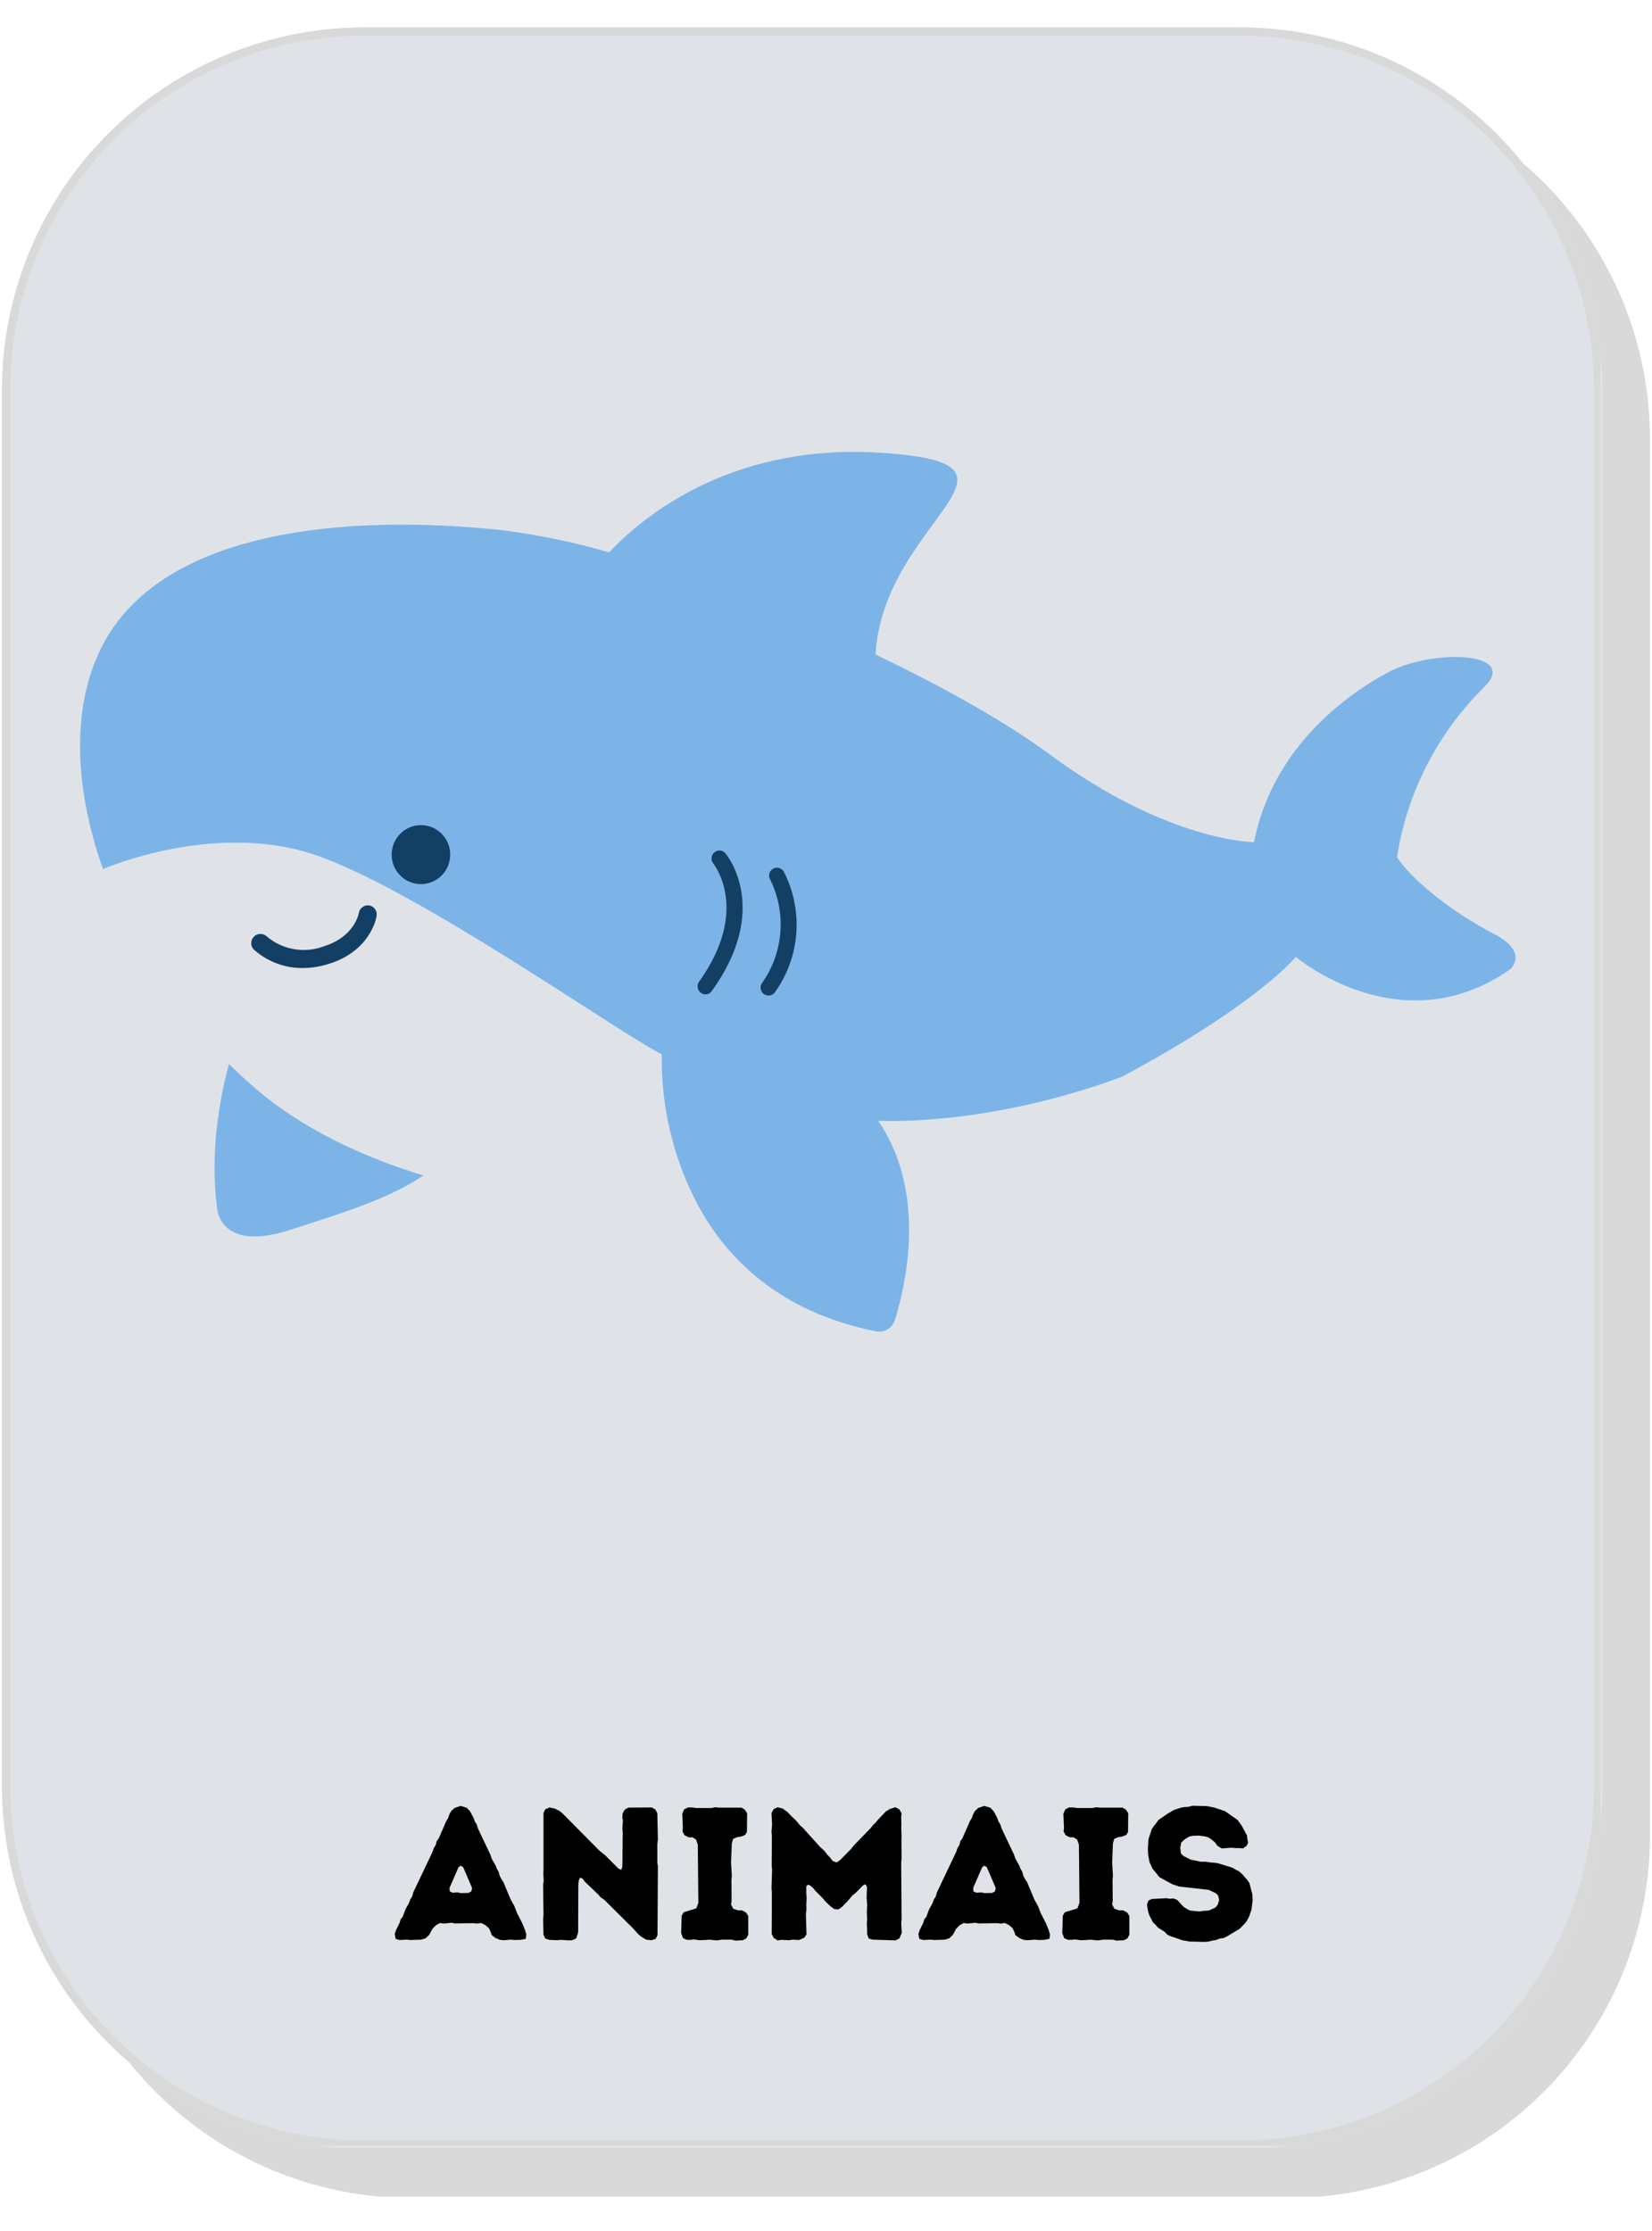 <svg xmlns="http://www.w3.org/2000/svg" xmlns:xlink="http://www.w3.org/1999/xlink" width="200" zoomAndPan="magnify" viewBox="0 0 150 202.5" height="270" preserveAspectRatio="xMidYMid meet" version="1.0"><defs><g/><clipPath id="f855cbfd3c"><path d="M 4.48 6.926 L 149.812 6.926 L 149.812 199.949 L 4.48 199.949 Z M 4.48 6.926 " clip-rule="nonzero"/></clipPath><clipPath id="bbf47126a3"><path d="M 37.398 6.926 L 116.898 6.926 C 125.629 6.926 134 10.395 140.172 16.566 C 146.348 22.742 149.816 31.113 149.816 39.844 L 149.816 166.594 C 149.816 175.324 146.348 183.695 140.172 189.871 C 134 196.043 125.629 199.512 116.898 199.512 L 37.398 199.512 C 28.668 199.512 20.297 196.043 14.121 189.871 C 7.949 183.695 4.48 175.324 4.48 166.594 L 4.48 39.844 C 4.48 31.113 7.949 22.742 14.121 16.566 C 20.297 10.395 28.668 6.926 37.398 6.926 Z M 37.398 6.926 " clip-rule="nonzero"/></clipPath><clipPath id="4dbedac5f8"><path d="M 0.184 2.488 L 145.52 2.488 L 145.52 195 L 0.184 195 Z M 0.184 2.488 " clip-rule="nonzero"/></clipPath><clipPath id="bcdf76725c"><path d="M 33.102 2.488 L 112.602 2.488 C 121.332 2.488 129.703 5.957 135.879 12.133 C 142.051 18.305 145.52 26.676 145.52 35.406 L 145.52 162.156 C 145.52 170.887 142.051 179.262 135.879 185.434 C 129.703 191.605 121.332 195.074 112.602 195.074 L 33.102 195.074 C 24.371 195.074 16 191.605 9.828 185.434 C 3.652 179.262 0.184 170.887 0.184 162.156 L 0.184 35.406 C 0.184 26.676 3.652 18.305 9.828 12.133 C 16 5.957 24.371 2.488 33.102 2.488 Z M 33.102 2.488 " clip-rule="nonzero"/></clipPath><clipPath id="a0fea672d3"><path d="M 0.184 2.492 L 145.328 2.492 L 145.328 194.766 L 0.184 194.766 Z M 0.184 2.492 " clip-rule="nonzero"/></clipPath><clipPath id="61942c2497"><path d="M 33.102 2.492 L 112.598 2.492 C 121.328 2.492 129.699 5.957 135.871 12.133 C 142.047 18.305 145.512 26.676 145.512 35.406 L 145.512 162.148 C 145.512 170.879 142.047 179.254 135.871 185.426 C 129.699 191.598 121.328 195.066 112.598 195.066 L 33.102 195.066 C 24.371 195.066 16 191.598 9.824 185.426 C 3.652 179.254 0.184 170.879 0.184 162.148 L 0.184 35.406 C 0.184 26.676 3.652 18.305 9.824 12.133 C 16 5.957 24.371 2.492 33.102 2.492 Z M 33.102 2.492 " clip-rule="nonzero"/></clipPath></defs><g clip-path="url(#f855cbfd3c)"><g clip-path="url(#bbf47126a3)"><path fill="#d9d9d9" d="M 4.48 6.926 L 149.816 6.926 L 149.816 199.383 L 4.48 199.383 Z M 4.48 6.926 " fill-opacity="1" fill-rule="nonzero"/></g></g><g clip-path="url(#4dbedac5f8)"><g clip-path="url(#bcdf76725c)"><path fill="#dfe3e8" d="M 0.184 2.488 L 145.52 2.488 L 145.52 194.945 L 0.184 194.945 Z M 0.184 2.488 " fill-opacity="1" fill-rule="nonzero"/></g></g><g clip-path="url(#a0fea672d3)"><g clip-path="url(#61942c2497)"><path stroke-linecap="butt" transform="matrix(0.748, 0, 0, 0.748, 0.185, 2.49)" fill="none" stroke-linejoin="miter" d="M 43.997 0.002 L 150.254 0.002 C 161.923 0.002 173.112 4.634 181.362 12.888 C 189.617 21.138 194.248 32.327 194.248 43.996 L 194.248 213.403 C 194.248 225.072 189.617 236.267 181.362 244.516 C 173.112 252.766 161.923 257.402 150.254 257.402 L 43.997 257.402 C 32.328 257.402 21.139 252.766 12.884 244.516 C 4.635 236.267 -0.002 225.072 -0.002 213.403 L -0.002 43.996 C -0.002 32.327 4.635 21.138 12.884 12.888 C 21.139 4.634 32.328 0.002 43.997 0.002 Z M 43.997 0.002 " stroke="#d9d9d9" stroke-width="2" stroke-opacity="1" stroke-miterlimit="4"/></g></g><path fill="#7db4e8" d="M 21.637 93.887 C 21.637 93.887 21.578 94.039 21.48 94.32 C 20.875 96.039 18.77 102.695 19.73 109.801 C 19.73 109.801 20.043 113.656 26.266 111.656 C 32.703 109.578 37.48 108.137 40.738 104.773 C 43.992 101.414 21.637 93.887 21.637 93.887 Z M 21.637 93.887 " fill-opacity="1" fill-rule="nonzero"/><path stroke-linecap="round" transform="matrix(0.654, 0, 0, 0.658, 7.259, 41.011)" fill="none" stroke-linejoin="round" d="M 67.759 60.682 C 67.759 61.21 67.579 61.721 67.215 62.214 C 66.856 62.7 66.342 63.134 65.673 63.508 C 65.003 63.882 64.232 64.173 63.36 64.375 C 62.487 64.577 61.573 64.678 60.629 64.678 C 59.684 64.678 58.776 64.577 57.904 64.375 C 57.025 64.173 56.254 63.882 55.591 63.508 C 54.921 63.134 54.407 62.7 54.043 62.214 C 53.678 61.721 53.499 61.21 53.499 60.682 C 53.499 60.147 53.678 59.637 54.043 59.15 C 54.407 58.657 54.921 58.23 55.591 57.85 C 56.254 57.475 57.025 57.185 57.904 56.983 C 58.776 56.781 59.684 56.68 60.629 56.68 C 61.573 56.68 62.487 56.781 63.36 56.983 C 64.232 57.185 65.003 57.475 65.673 57.85 C 66.342 58.23 66.856 58.657 67.215 59.15 C 67.579 59.637 67.759 60.147 67.759 60.682 Z M 67.759 60.682 " stroke="#231f20" stroke-width="2.5" stroke-opacity="1" stroke-miterlimit="4"/><path fill="#dfe3e8" d="M 101.902 97.723 C 99.289 99.117 96.309 100.609 92.863 102.207 C 89.293 103.852 85.625 105.219 81.855 106.312 C 75.816 108.055 69.664 109.094 63.391 109.434 C 46.816 110.355 31.488 106.145 22.867 98.512 C 19.844 95.852 17.188 92.863 14.898 89.543 C 12.613 86.223 10.762 82.668 9.352 78.887 L 16.539 69.5 L 91.707 83.973 Z M 101.902 97.723 " fill-opacity="1" fill-rule="nonzero"/><path fill="#7db4e8" d="M 137.141 87.965 C 127.199 94.957 117.656 86.848 117.656 86.848 C 117.656 86.848 114.387 91.012 101.902 97.723 C 89.484 102.328 79.738 101.73 79.738 101.73 C 80.703 103.145 81.41 104.68 81.855 106.332 C 83.371 111.75 82.02 117.355 81.262 119.801 C 81.203 119.98 81.117 120.145 81 120.293 C 80.887 120.438 80.746 120.559 80.586 120.656 C 80.426 120.75 80.254 120.816 80.066 120.848 C 79.883 120.879 79.699 120.875 79.516 120.84 C 70.863 119.09 66.086 114.348 63.391 109.434 C 61.133 105.141 60.031 100.566 60.086 95.707 C 55.508 93.309 37.266 80.348 28.199 77.465 C 19.266 74.645 9.625 78.762 9.352 78.887 C 6.605 71.168 6.492 63.609 9.512 58.195 C 15.238 47.953 31.781 46.668 45.461 48.109 C 48.797 48.52 52.078 49.195 55.305 50.137 C 58.195 47.059 66.086 40.352 79.496 41.07 C 95.836 41.973 80.23 46.992 79.496 59.406 C 85.789 62.414 91.43 65.609 95.262 68.438 C 106.074 76.438 113.863 76.438 113.863 76.438 C 115.535 68.039 121.898 63.281 125.949 61.07 C 130 58.859 138.008 59.129 134.781 62.352 C 132.664 64.43 130.926 66.793 129.566 69.438 C 128.211 72.082 127.305 74.875 126.844 77.812 C 128.152 79.789 131.695 82.73 135.656 84.77 C 138.883 86.445 137.141 87.965 137.141 87.965 Z M 137.141 87.965 " fill-opacity="1" fill-rule="nonzero"/><path fill="#143f65" d="M 64.066 90.254 C 63.91 90.258 63.77 90.215 63.645 90.117 C 63.484 90.004 63.387 89.848 63.352 89.652 C 63.316 89.457 63.355 89.277 63.469 89.117 C 68.176 82.539 64.777 78.426 64.777 78.387 C 64.648 78.234 64.594 78.059 64.609 77.859 C 64.625 77.66 64.711 77.496 64.863 77.367 C 65.012 77.238 65.188 77.184 65.383 77.199 C 65.578 77.215 65.742 77.301 65.867 77.453 C 66.039 77.656 69.988 82.512 64.633 89.953 C 64.496 90.148 64.305 90.25 64.066 90.254 Z M 64.066 90.254 " fill-opacity="1" fill-rule="nonzero"/><path fill="#143f65" d="M 69.777 90.355 C 69.625 90.355 69.484 90.312 69.359 90.223 C 69.199 90.105 69.102 89.949 69.07 89.754 C 69.039 89.555 69.082 89.379 69.195 89.215 C 69.676 88.539 70.055 87.812 70.336 87.035 C 70.617 86.254 70.793 85.449 70.855 84.625 C 70.922 83.797 70.875 82.977 70.715 82.16 C 70.559 81.348 70.297 80.57 69.926 79.828 C 69.832 79.656 69.809 79.473 69.863 79.281 C 69.914 79.09 70.027 78.945 70.199 78.848 C 70.371 78.754 70.551 78.73 70.742 78.785 C 70.93 78.836 71.074 78.949 71.168 79.125 C 71.613 79.984 71.93 80.891 72.121 81.84 C 72.312 82.789 72.375 83.746 72.305 84.711 C 72.23 85.68 72.031 86.617 71.699 87.527 C 71.371 88.438 70.922 89.285 70.359 90.07 C 70.211 90.266 70.02 90.359 69.777 90.355 Z M 69.777 90.355 " fill-opacity="1" fill-rule="nonzero"/><path fill="#143f65" d="M 40.879 77.57 C 40.879 77.926 40.812 78.266 40.68 78.594 C 40.543 78.922 40.352 79.215 40.102 79.465 C 39.852 79.715 39.566 79.91 39.238 80.043 C 38.914 80.18 38.574 80.25 38.219 80.25 C 37.867 80.25 37.527 80.18 37.203 80.043 C 36.875 79.91 36.59 79.715 36.34 79.465 C 36.09 79.215 35.898 78.922 35.762 78.594 C 35.629 78.266 35.559 77.926 35.559 77.57 C 35.559 77.215 35.629 76.875 35.762 76.547 C 35.898 76.219 36.09 75.93 36.34 75.676 C 36.59 75.426 36.875 75.234 37.203 75.098 C 37.527 74.961 37.867 74.895 38.219 74.895 C 38.574 74.895 38.914 74.961 39.238 75.098 C 39.566 75.234 39.852 75.426 40.102 75.676 C 40.352 75.93 40.543 76.219 40.68 76.547 C 40.812 76.875 40.879 77.215 40.879 77.57 Z M 40.879 77.57 " fill-opacity="1" fill-rule="nonzero"/><path fill="#143f65" d="M 27.52 87.867 C 26.688 87.875 25.883 87.734 25.105 87.438 C 24.328 87.145 23.629 86.715 23.012 86.156 C 22.867 85.988 22.801 85.797 22.812 85.574 C 22.82 85.355 22.902 85.168 23.059 85.012 C 23.211 84.855 23.398 84.773 23.617 84.77 C 23.836 84.762 24.027 84.828 24.195 84.973 C 24.918 85.59 25.75 85.984 26.684 86.148 C 27.621 86.309 28.535 86.223 29.422 85.887 C 32.18 85.023 32.566 82.957 32.578 82.875 C 32.617 82.645 32.73 82.465 32.918 82.332 C 33.102 82.195 33.309 82.148 33.535 82.184 C 33.75 82.223 33.922 82.336 34.051 82.516 C 34.18 82.695 34.227 82.898 34.195 83.117 C 34.195 83.25 33.68 86.293 29.879 87.48 C 29.113 87.727 28.328 87.855 27.52 87.867 Z M 27.52 87.867 " fill-opacity="1" fill-rule="nonzero"/><g fill="#000000" fill-opacity="1"><g transform="translate(35.618, 176.072)"><g><path d="M 10.129 0.035 L 10.781 -0.016 L 11.109 0.016 L 11.641 0 L 12.121 -0.086 L 12.172 -0.496 L 12.051 -0.895 L 11.793 -1.527 L 11.332 -2.422 L 11.09 -3.055 L 10.746 -3.676 L 10.094 -5.234 L 9.922 -5.492 L 9.75 -5.82 L 9.648 -6.199 L 9.492 -6.457 L 9.391 -6.73 L 9.031 -7.363 L 8.91 -7.727 L 7.777 -10.113 L 7.676 -10.457 L 7.484 -10.766 L 7.383 -11.074 L 7.055 -11.676 L 6.766 -11.984 L 6.199 -12.156 L 5.648 -11.965 L 5.34 -11.676 L 5.184 -11.383 L 5.066 -11.039 L 4.91 -10.797 L 4.223 -9.219 L 4.035 -8.961 L 3.949 -8.617 L 3.758 -8.293 L 3.656 -7.984 L 1.906 -4.309 L 1.801 -3.93 L 1.633 -3.676 L 1.512 -3.332 L 1.203 -2.781 L 0.945 -2.094 L 0.754 -1.855 L 0.668 -1.547 L 0.328 -0.859 L 0.223 -0.516 L 0.309 -0.086 L 0.652 0.016 L 1.32 -0.016 L 1.664 0.016 L 2.625 -0.016 L 3.023 -0.137 L 3.348 -0.445 L 3.656 -1.012 L 3.984 -1.34 L 4.344 -1.527 L 4.668 -1.477 L 5.391 -1.547 L 5.699 -1.492 L 7.383 -1.512 L 7.691 -1.477 L 8.07 -1.527 L 8.445 -1.34 L 8.773 -1.062 L 8.926 -0.738 L 9.031 -0.43 L 9.375 -0.172 L 9.77 0 Z M 6.23 -4.242 L 5.887 -4.309 L 5.492 -4.273 L 5.219 -4.395 L 5.203 -4.723 L 6.008 -6.574 L 6.199 -6.73 L 6.438 -6.594 L 7.246 -4.703 L 7.176 -4.395 L 6.918 -4.258 Z M 6.23 -4.242 "/></g></g></g><g fill="#000000" fill-opacity="1"><g transform="translate(48.08, 176.072)"><g><path d="M 10.129 -0.293 L 10.594 -0.016 L 11.074 0.035 L 11.449 -0.086 L 11.621 -0.43 L 11.656 -6.695 L 11.605 -6.988 L 11.605 -8.688 L 11.656 -9.098 L 11.605 -11.484 L 11.434 -11.828 L 11.09 -12.016 L 8.961 -12 L 8.637 -11.812 L 8.445 -11.449 L 8.43 -11.09 L 8.48 -10.816 L 8.43 -10.094 L 8.465 -9.719 L 8.43 -6.645 L 8.328 -6.352 L 8.07 -6.473 L 6.852 -7.691 L 6.371 -8.07 L 2.988 -11.484 L 2.73 -11.691 L 2.336 -11.898 L 1.82 -12.016 L 1.426 -11.848 L 1.27 -11.52 L 1.27 -6.316 L 1.254 -6.027 L 1.289 -5.32 L 1.234 -5.031 L 1.27 -2.215 L 1.234 -1.887 L 1.27 -0.445 L 1.426 -0.121 L 1.785 0 L 2.488 0.035 L 2.867 0 L 3.535 0.051 L 3.898 0.035 L 4.242 -0.137 L 4.414 -0.668 L 4.43 -5.012 L 4.465 -5.355 L 4.582 -5.648 L 4.809 -5.562 L 5.031 -5.27 L 6.25 -4.102 L 6.473 -3.844 L 6.766 -3.656 L 9.426 -1.012 L 9.871 -0.516 Z M 10.129 -0.293 "/></g></g></g><g fill="#000000" fill-opacity="1"><g transform="translate(61.023, 176.072)"><g><path d="M 5.75 0.07 L 6.438 0.035 L 6.746 -0.137 L 6.918 -0.465 L 6.918 -2.164 L 6.711 -2.488 L 6.336 -2.68 L 5.973 -2.68 L 5.562 -2.816 L 5.355 -3.211 L 5.406 -3.535 L 5.391 -5.426 L 5.426 -5.801 L 5.355 -7.039 L 5.426 -8.773 L 5.547 -9.168 L 5.922 -9.32 L 6.266 -9.375 L 6.625 -9.512 L 6.797 -9.785 L 6.816 -11.484 L 6.609 -11.812 L 6.301 -12 L 4.223 -12 L 3.914 -12.035 L 3.57 -11.965 L 2.164 -11.965 L 1.836 -12.016 L 1.441 -12.016 L 1.098 -11.848 L 0.926 -11.434 L 0.98 -10.164 L 0.945 -9.836 L 1.133 -9.492 L 1.512 -9.305 L 1.855 -9.305 L 2.18 -9.098 L 2.336 -8.637 L 2.387 -3.363 L 2.199 -2.852 L 1.062 -2.508 L 0.875 -2.199 L 0.824 -0.617 L 0.996 -0.156 L 1.34 0 L 1.664 0 L 1.992 -0.035 L 2.488 0.035 L 3.023 0.016 L 3.363 -0.016 L 4.051 0.051 L 4.566 -0.016 L 5.406 -0.016 Z M 5.75 0.07 "/></g></g></g><g fill="#000000" fill-opacity="1"><g transform="translate(68.816, 176.072)"><g><path d="M 1.785 0.051 L 2.129 0 L 2.797 0.035 L 3.176 -0.016 L 3.727 0.016 L 4.207 -0.188 L 4.414 -0.496 L 4.359 -2.301 L 4.414 -2.832 L 4.395 -3.191 L 4.43 -3.812 L 4.395 -4.188 L 4.395 -4.859 L 4.551 -5.012 L 4.723 -4.945 L 4.996 -4.723 L 5.203 -4.465 L 5.906 -3.758 L 6.129 -3.484 L 6.594 -3.039 L 6.953 -2.781 L 7.332 -2.766 L 7.676 -3.023 L 7.914 -3.277 L 8.121 -3.484 L 8.602 -4.051 L 8.84 -4.223 L 9.547 -4.945 L 9.77 -5.047 L 9.906 -4.789 L 9.871 -3.844 L 9.922 -3.16 L 9.891 -2.488 L 9.922 -1.855 L 9.891 -1.547 L 9.922 -0.773 L 9.922 -0.516 L 10.059 -0.121 L 10.422 -0.016 L 12.5 0.051 L 12.859 -0.137 L 13.066 -0.637 L 13.012 -1.527 L 13.047 -1.871 L 13.012 -7.023 L 13.047 -7.398 L 13.031 -9.098 L 13.047 -9.426 L 13.012 -10.164 L 13.031 -10.457 L 13.012 -11.16 L 13.047 -11.484 L 12.84 -11.848 L 12.48 -12.035 L 11.984 -11.879 L 11.621 -11.656 L 10.902 -10.902 L 10.68 -10.625 L 10.473 -10.438 L 10.23 -10.129 L 8.723 -8.582 L 8.5 -8.293 L 7.449 -7.227 L 7.141 -7.023 L 6.781 -7.16 L 6.574 -7.449 L 6.336 -7.691 L 6.027 -8.086 L 5.648 -8.43 L 4.086 -10.164 L 3.844 -10.371 L 3.398 -10.902 L 3.125 -11.141 L 2.68 -11.605 L 2.285 -11.898 L 1.801 -12.035 L 1.426 -11.863 L 1.234 -11.504 L 1.289 -10.457 L 1.234 -9.785 L 1.27 -9.477 L 1.254 -6.73 L 1.289 -6.387 L 1.234 -4.652 L 1.27 -4.328 L 1.254 -0.531 L 1.441 -0.172 Z M 1.785 0.051 "/></g></g></g><g fill="#000000" fill-opacity="1"><g transform="translate(83.166, 176.072)"><g><path d="M 10.129 0.035 L 10.781 -0.016 L 11.109 0.016 L 11.641 0 L 12.121 -0.086 L 12.172 -0.496 L 12.051 -0.895 L 11.793 -1.527 L 11.332 -2.422 L 11.09 -3.055 L 10.746 -3.676 L 10.094 -5.234 L 9.922 -5.492 L 9.75 -5.82 L 9.648 -6.199 L 9.492 -6.457 L 9.391 -6.73 L 9.031 -7.363 L 8.91 -7.727 L 7.777 -10.113 L 7.676 -10.457 L 7.484 -10.766 L 7.383 -11.074 L 7.055 -11.676 L 6.766 -11.984 L 6.199 -12.156 L 5.648 -11.965 L 5.34 -11.676 L 5.184 -11.383 L 5.066 -11.039 L 4.91 -10.797 L 4.223 -9.219 L 4.035 -8.961 L 3.949 -8.617 L 3.758 -8.293 L 3.656 -7.984 L 1.906 -4.309 L 1.801 -3.93 L 1.633 -3.676 L 1.512 -3.332 L 1.203 -2.781 L 0.945 -2.094 L 0.754 -1.855 L 0.668 -1.547 L 0.328 -0.859 L 0.223 -0.516 L 0.309 -0.086 L 0.652 0.016 L 1.32 -0.016 L 1.664 0.016 L 2.625 -0.016 L 3.023 -0.137 L 3.348 -0.445 L 3.656 -1.012 L 3.984 -1.34 L 4.344 -1.527 L 4.668 -1.477 L 5.391 -1.547 L 5.699 -1.492 L 7.383 -1.512 L 7.691 -1.477 L 8.07 -1.527 L 8.445 -1.34 L 8.773 -1.062 L 8.926 -0.738 L 9.031 -0.43 L 9.375 -0.172 L 9.77 0 Z M 6.23 -4.242 L 5.887 -4.309 L 5.492 -4.273 L 5.219 -4.395 L 5.203 -4.723 L 6.008 -6.574 L 6.199 -6.73 L 6.438 -6.594 L 7.246 -4.703 L 7.176 -4.395 L 6.918 -4.258 Z M 6.23 -4.242 "/></g></g></g><g fill="#000000" fill-opacity="1"><g transform="translate(95.628, 176.072)"><g><path d="M 5.75 0.07 L 6.438 0.035 L 6.746 -0.137 L 6.918 -0.465 L 6.918 -2.164 L 6.711 -2.488 L 6.336 -2.68 L 5.973 -2.68 L 5.562 -2.816 L 5.355 -3.211 L 5.406 -3.535 L 5.391 -5.426 L 5.426 -5.801 L 5.355 -7.039 L 5.426 -8.773 L 5.547 -9.168 L 5.922 -9.32 L 6.266 -9.375 L 6.625 -9.512 L 6.797 -9.785 L 6.816 -11.484 L 6.609 -11.812 L 6.301 -12 L 4.223 -12 L 3.914 -12.035 L 3.57 -11.965 L 2.164 -11.965 L 1.836 -12.016 L 1.441 -12.016 L 1.098 -11.848 L 0.926 -11.434 L 0.98 -10.164 L 0.945 -9.836 L 1.133 -9.492 L 1.512 -9.305 L 1.855 -9.305 L 2.18 -9.098 L 2.336 -8.637 L 2.387 -3.363 L 2.199 -2.852 L 1.062 -2.508 L 0.875 -2.199 L 0.824 -0.617 L 0.996 -0.156 L 1.34 0 L 1.664 0 L 1.992 -0.035 L 2.488 0.035 L 3.023 0.016 L 3.363 -0.016 L 4.051 0.051 L 4.566 -0.016 L 5.406 -0.016 Z M 5.75 0.07 "/></g></g></g><g fill="#000000" fill-opacity="1"><g transform="translate(103.421, 176.072)"><g><path d="M 4.617 0.156 L 5.973 0.188 L 6.316 0.156 L 6.66 0.07 L 7.004 0.016 L 7.348 -0.121 L 7.656 -0.156 L 7.984 -0.309 L 9.152 -1.012 L 9.648 -1.527 L 9.82 -1.77 L 10.008 -2.145 L 10.113 -2.453 L 10.215 -2.746 L 10.316 -3.605 L 10.285 -4.156 L 10.027 -5.148 L 9.836 -5.426 L 9.391 -5.941 L 9.082 -6.215 L 8.809 -6.352 L 8.5 -6.539 L 7.16 -6.953 L 6.816 -7.004 L 6.473 -7.023 L 6.113 -7.09 L 5.613 -7.09 L 4.703 -7.277 L 4.07 -7.59 L 3.812 -7.828 L 3.742 -8.344 L 3.828 -8.809 L 4.035 -9.031 L 4.293 -9.219 L 4.566 -9.375 L 4.875 -9.441 L 5.426 -9.461 L 5.973 -9.391 L 6.285 -9.305 L 6.594 -9.098 L 6.883 -8.859 L 7.141 -8.516 L 7.52 -8.293 L 8.328 -8.359 L 8.789 -8.328 L 9.133 -8.328 L 9.441 -8.293 L 9.77 -8.531 L 9.906 -8.824 L 9.836 -9.152 L 9.805 -9.477 L 9.32 -10.371 L 8.945 -10.883 L 7.812 -11.676 L 6.852 -12 L 6.18 -12.137 L 4.859 -12.172 L 4.48 -12.07 L 4.137 -12.051 L 3.828 -12 L 3.176 -11.793 L 2.594 -11.449 L 1.77 -10.883 L 1.168 -10.078 L 0.859 -9.133 L 0.809 -8.293 L 0.824 -7.762 L 0.945 -7.074 L 1.219 -6.473 L 1.855 -5.684 L 3.023 -5.047 L 3.641 -4.84 L 6.336 -4.531 L 6.953 -4.242 L 7.176 -4.035 L 7.277 -3.605 L 7.141 -3.176 L 6.918 -2.918 L 6.336 -2.66 L 5.801 -2.625 L 5.492 -2.574 L 4.617 -2.66 L 4.328 -2.816 L 4.035 -3.004 L 3.469 -3.621 L 3.125 -3.758 L 2.816 -3.727 L 2.488 -3.777 L 1.168 -3.707 L 0.859 -3.57 L 0.723 -3.211 L 0.773 -2.867 L 0.84 -2.523 L 0.945 -2.215 L 1.27 -1.578 L 1.512 -1.355 L 1.734 -1.098 L 2.336 -0.723 L 2.574 -0.465 L 2.902 -0.309 L 3.246 -0.207 L 3.914 0.035 Z M 4.617 0.156 "/></g></g></g></svg>